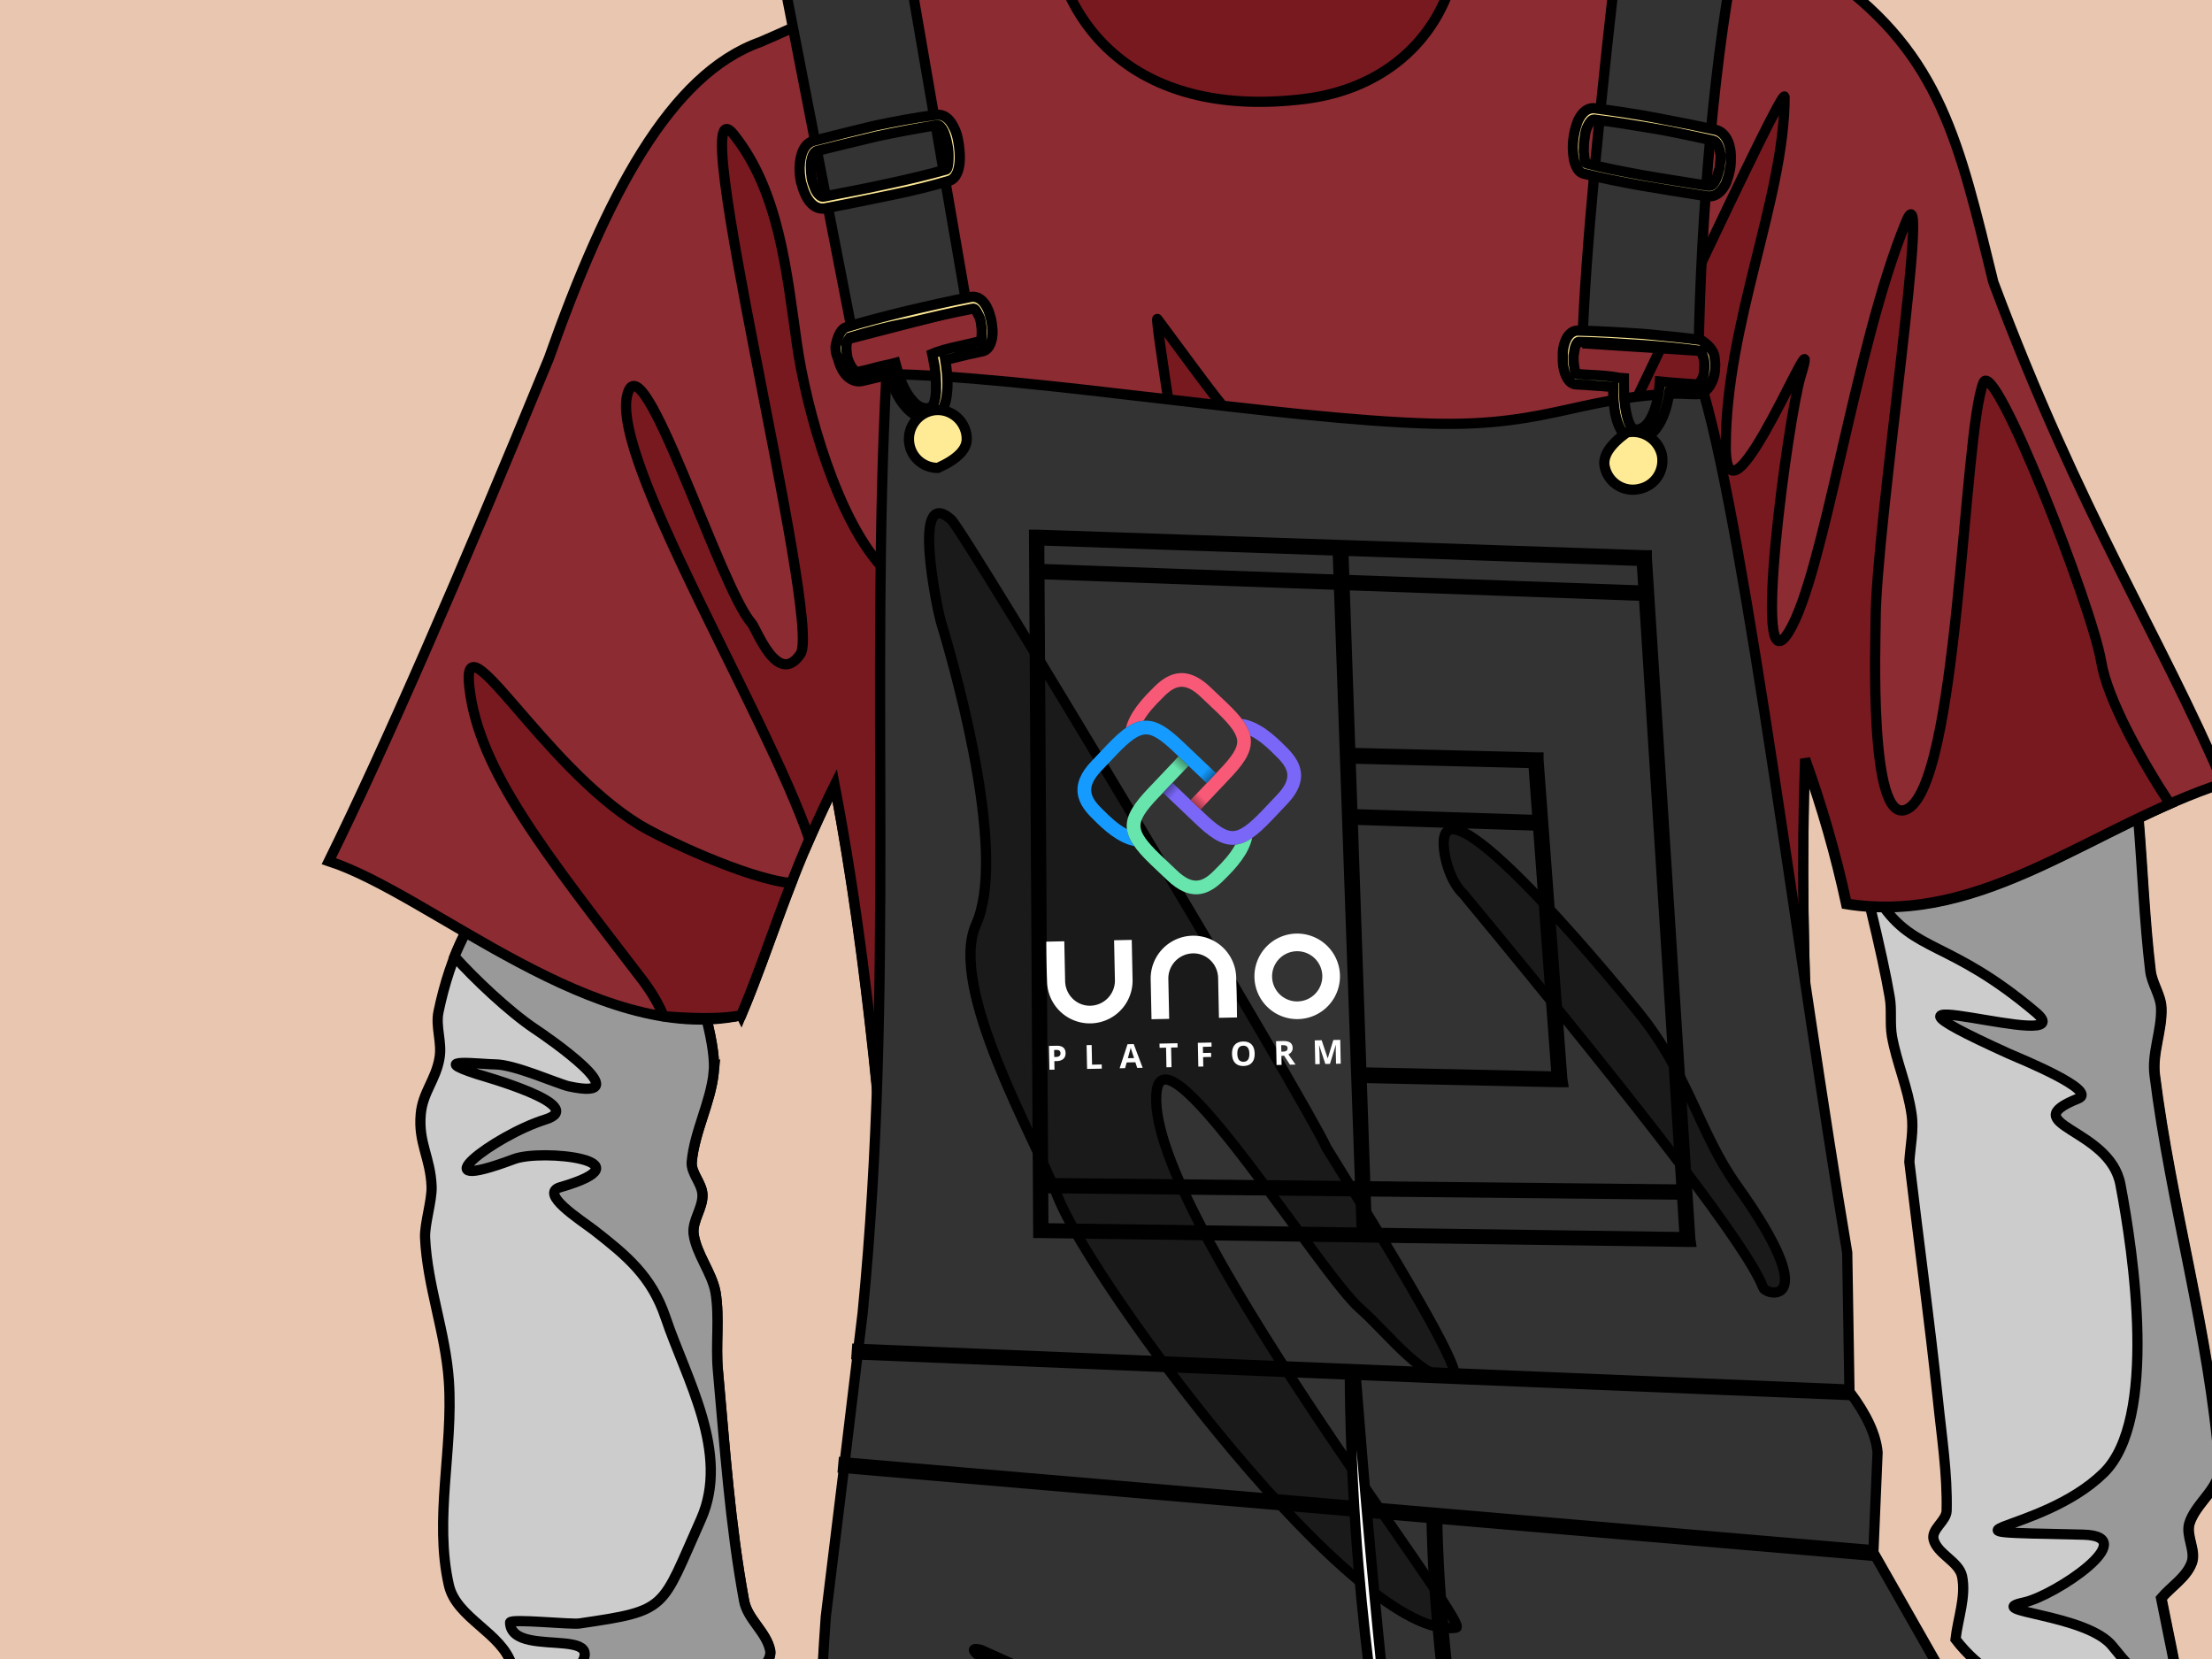 <svg xmlns="http://www.w3.org/2000/svg" xmlns:svg="http://www.w3.org/2000/svg" xmlns:xlink="http://www.w3.org/1999/xlink" width="800" height="600" version="1.1"><defs id="defs153"><linearGradient id="linear-gradient" x1="5057.76" x2="5074.96" y1="390" y2="371.87" gradientTransform="translate(5323.74 555.45) rotate(180)" gradientUnits="userSpaceOnUse"><stop id="stop277" offset="0" stop-opacity=".9"/><stop id="stop279" offset=".79" stop-opacity="0"/></linearGradient><linearGradient id="linear-gradient-2" x1="4253.57" x2="4270.77" y1="-7000.44" y2="-7018.57" gradientTransform="rotate(-90,5885.665,-1432.875)" xlink:href="#linear-gradient"/><linearGradient id="linear-gradient-3" x1="-2321.96" x2="-2304.76" y1="1146.76" y2="1128.63" gradientTransform="rotate(90,-577.92,1959.25)" xlink:href="#linear-gradient"/><linearGradient id="linear-gradient-4" x1="-3095.19" x2="-3077.99" y1="-6256.18" y2="-6274.31" gradientTransform="translate(3381.84,6505.21)" xlink:href="#linear-gradient"/><linearGradient id="linearGradient333" x1="5057.76" x2="5074.96" y1="390" y2="371.87" gradientTransform="rotate(180,2661.87,277.725)" gradientUnits="userSpaceOnUse" xlink:href="#linear-gradient"/></defs><g id="g8" style="fill:#e9c6af"><title id="title2">background</title><rect id="canvas_background" width="802" height="602" x="-1" y="-1" fill="#fff" style="fill:#e9c6af"/><g id="canvasGrid" width="100%" height="100%" x="0" y="0" display="none" style="fill:#e9c6af"><rect id="rect5" width="100%" height="100%" x="0" y="0" fill="url(#gridpattern)" stroke-width="0" style="fill:#e9c6af"/></g></g><g id="g147" transform="matrix(3.476,0,0,3.476,-100.453,-205.092)"><title id="title10">Layer 1</title><defs id="defs38"><path id="svg_54" d="m 317.9,236.25 c -0.32,2.97 -1.88,5.76 -2.15,8.73 -0.09,1.1 1,2.06 1.05,3.2 0.05,1.33 -1.01,2.52 -0.87,3.84 0.28,2.01 1.78,3.75 2.15,5.72 0.41,2.51 0,5.12 0.23,7.63 0.68,7.54 1.19,15.09 2.56,22.54 0.32,1.83 2.19,3.06 2.56,4.89 0.18,1.05 -1.19,1.92 -1.05,2.97 0.32,2.24 1.55,4.25 2.33,6.36 -5.85,0.68 -12.94,5.21 -21.03,12.93 -1.05,-2.88 -1.69,-5.99 -3.2,-8.68 -0.96,-1.74 -4.07,-3.39 -3.84,-4.67 0.46,-2.51 2.24,-5.02 1.51,-7.45 -0.96,-3.2 -5.44,-4.61 -6.17,-7.86 -1.47,-6.49 0.45,-13.35 0,-19.98 -0.32,-4.75 -2.11,-9.28 -2.33,-14.03 -0.05,-1.37 0.68,-3.61 0.64,-4.98 -0.1,-2.84 -1.33,-4.3 -1.06,-7.14 0.19,-2.1 1.47,-3.33 1.83,-5.44 0.28,-1.55 -0.41,-3.06 -0.09,-4.57 0.55,-2.65 1.42,-5.39 2.65,-7.81 7.45,2.69 16.05,5.94 23.59,8.59 0,0 0,0 0,0 0.58,2.32 0.81,4.05 0.69,5.21 z"/><path id="svg_53" d="m 317.9,236.25 c -0.32,2.97 -1.88,5.76 -2.15,8.73 -0.09,1.1 1,2.06 1.05,3.2 0.05,1.33 -1.01,2.52 -0.87,3.84 0.28,2.01 1.78,3.75 2.15,5.72 0.41,2.51 0,5.12 0.23,7.63 0.68,7.54 1.19,15.09 2.56,22.54 0.32,1.83 2.19,3.06 2.56,4.89 0.18,1.05 -1.19,1.92 -1.05,2.97 0.32,2.24 1.55,4.25 2.33,6.36 -0.55,0.04 -1.05,0.13 -1.6,0.27 -1.56,-2.24 -3.61,-5.44 -4.12,-5.58 -1.41,-0.36 -2.88,-0.36 -4.34,-0.41 -4.16,-0.09 -5.07,0.09 -8.68,2.2 -6.45,3.74 -6.08,0.54 -3.52,-1.79 8.32,-7.59 -4.35,-2.69 -4.48,-6.76 0,-0.41 6.08,0.23 6.81,0.09 8.77,-1.28 7.91,-1.33 11.88,-10.2 2.88,-6.49 -1.46,-13.76 -3.47,-19.74 -1.37,-4.07 -3.84,-6.08 -7,-8.55 -1.32,-1.01 -5.44,-3.61 -3.29,-4.21 8.96,-2.6 -1.83,-3.79 -4.57,-2.74 -9.6,3.61 -2.01,-2.29 3.11,-3.89 4.34,-1.37 -6.26,-4.29 -6.67,-4.43 -5.08,-1.65 0.45,-0.96 1.73,-0.96 1.92,0 6.17,1.92 7.23,2.15 7.17,1.55 -2.29,-4.94 -3.34,-5.63 -2.52,-1.69 -5.94,-4.93 -7.86,-7.08 0.32,-0.78 0.68,-1.56 1.05,-2.29 7.49,2.56 16.09,5.81 23.63,8.46 0,0 0,0 0,0 0.58,2.32 0.81,4.05 0.69,5.21 z"/><path id="svg_52" d="m 433.01,228.85 c 0.22,1.23 0,2.56 0.22,3.84 0.46,2.56 1.56,5.02 1.92,7.63 0.23,1.55 -0.13,3.11 -0.22,4.66 0.91,7.73 1.96,15.41 2.78,23.13 0.37,3.66 0.96,7.36 0.87,11.02 -0.04,1.01 -1.51,1.78 -1.28,2.79 0.37,1.46 2.47,2.15 2.79,3.61 0.41,2.01 -0.41,4.12 -0.64,6.17 4.39,5.76 14.08,9.1 21.44,2.33 -0.41,-2.14 -0.87,-4.25 -1.28,-6.35 0.96,-1.14 2.42,-2.01 2.97,-3.43 0.46,-1.19 -0.55,-2.6 -0.23,-3.84 0.6,-2.06 3.16,-3.56 2.98,-5.71 -1.01,-12.89 -4.76,-25.42 -6.36,-38.22 -0.27,-2.19 0.73,-4.39 0.64,-6.58 -0.04,-1.24 -0.91,-2.38 -1.05,-3.61 -0.59,-4.94 -0.78,-9.97 -1.19,-14.95 -8.82,2.88 -17.55,5.76 -26.28,8.64 0,0 0,0 0,0 0.94,3.9 1.58,6.85 1.92,8.87 z"/><path id="svg_51" d="m 460.85,294.03 c -0.42,-2.14 -0.87,-4.25 -1.28,-6.35 0.96,-1.14 2.42,-2.01 2.97,-3.43 0.45,-1.19 -0.55,-2.6 -0.23,-3.84 0.59,-2.06 3.15,-3.56 2.97,-5.71 -1.01,-12.89 -4.75,-25.42 -6.35,-38.22 -0.28,-2.19 0.73,-4.39 0.64,-6.58 -0.05,-1.24 -0.92,-2.38 -1.06,-3.61 -0.59,-4.94 -0.77,-9.97 -1.18,-14.95 -2.52,0.82 -22.67,7.44 -25.19,8.27 3.29,4.94 6.72,3.61 15.13,10.7 5.26,4.43 -21.17,-4.34 -2.61,4.07 1.15,0.5 8.78,3.61 6.81,4.39 -6.4,2.56 3.07,2.83 4.12,8.41 1.28,6.72 3.7,23.04 -1.65,28.25 -6.26,6.12 -18.69,5.67 -2.01,6.03 5.99,0.14 -2.79,5.99 -5.76,6.63 -4.34,0.92 6.22,1.1 8.69,4.34 1.14,1.42 2.19,2.61 3.29,3.57 0,0 0,0 0,0 1.22,-0.79 2.12,-1.45 2.7,-1.97 z"/><path id="svg_50" d="m 280.23,215.54 c 10.01,3.25 26.19,18.15 40.36,15.09 2.88,-6.81 4.71,-13.72 9.15,-22.54 3.33,17.69 4.8,35.61 6.17,53.35 -0.14,11.84 -0.28,23.63 -0.41,35.47 31.36,-2.14 62.72,-4.25 94.08,-6.35 -0.87,-9.28 -1.74,-18.51 -2.65,-27.79 -1.56,-19.02 -2.88,-38.04 -2.24,-57.19 1.69,4.71 3.01,9.32 4.06,14.17 13.44,2.15 24.32,-7.77 36.9,-11.84 -6.22,-14.58 -13.99,-26.29 -22.5,-49.05 -3.33,-13.63 -5.16,-22.17 -15.72,-29.76 -11.11,-5.49 -26.1,-7.13 -37.81,-13.17 -9.05,-0.59 -33,1.88 -39.63,4.25 -9.51,6.68 -18.61,11.34 -27.52,15.18 -8.87,3.15 -15.09,15.09 -20.71,30.99 0,0 0,0 0,0 -8.93,21.76 -16.11,38.16 -21.53,49.19 z"/><path id="svg_49" d="m 320.59,230.63 c 1.74,-4.12 3.11,-8.32 4.9,-12.94 -4.3,-0.41 -12.71,-4.39 -14.86,-5.71 -9.56,-5.85 -17.51,-20.8 -16.64,-13.44 0.91,8.09 7.36,16.13 17,28.71 0.92,1.23 1.56,2.37 2.02,3.47 0,0 0,0 0,0 3.41,0.27 5.94,0.24 7.58,-0.09 z m 68.8,-113.05 c 4.26,10.6 -1.32,21.85 -13.71,23.36 -15.68,1.92 -24.55,-6.4 -25.05,-19.2 0,0 0,0 0,0 17.13,-2.5 30.05,-3.89 38.76,-4.16 z m -59.65,90.51 c 2.24,11.7 3.61,23.5 4.71,35.29 26.65,1.6 53.76,-5.25 80.59,-6.26 3.52,-0.14 6.81,-0.78 10.01,-1.78 -0.5,-9.92 -0.68,-19.84 -0.32,-29.81 1.69,4.71 3.02,9.33 4.07,14.17 11.52,1.83 21.17,-5.21 31.63,-9.78 -2.78,-4.25 -6.12,-10.24 -6.72,-13.9 -0.91,-5.48 -10.46,-29.85 -11.52,-27.33 -2.01,4.84 -2.42,39.95 -7.63,41.82 -3.61,1.33 -2.93,-16.64 -2.93,-18.56 0,-9.14 5.58,-45.3 2.98,-38.99 -5.03,12.21 -8,34.51 -11.48,40.14 -3.79,6.17 0,-21.17 1.14,-24.96 2.56,-8.37 -7.31,16.68 -7.31,6.85 0,-12.06 5.76,-24.41 5.76,-34.24 0,-1.73 -16.96,35.43 -17.6,35.57 -8.09,1.97 -16.32,3.2 -24.46,4.66 -0.59,0.09 -0.27,-0.09 -0.64,-0.36 -13.67,-10.93 -7.68,-3.29 -18.69,-18.15 -0.32,-0.41 2.74,18.1 2.74,20.07 0.09,6.58 4.71,25.55 -1.28,24.77 -11.43,-1.46 -19.89,-12.06 -28.07,-20.2 -4.66,-4.66 -7.77,-15.77 -8.69,-22.31 -1,-7.04 -1.73,-14.81 -6.17,-20.39 -5.12,-6.44 8.69,47.64 6.54,50.84 -2.24,3.33 -4.34,-2.52 -4.8,-3.02 -3.11,-3.48 -10.74,-28.16 -12.16,-22.31 -1.6,6.31 13.58,31.13 17.83,43.47 0,0 0,0 0,0 1.03,-2.31 1.86,-4.08 2.47,-5.3 z"/><path id="svg_48" d="m 336.78,126.99 5.94,34.43 -11.15,2.88 -6.5,-33.37 z"/><path id="svg_47" d="m 402.93,164.85 c 1.13,0.07 10.24,0.65 11.38,0.73 0.18,-12.62 1.6,-30.17 3.93,-40.37 -0.75,-0.26 -4.5,-1.57 -11.25,-3.93 -2.43,20.6 -3.79,35.12 -4.06,43.57 z"/><path id="svg_46" d="m 455.41,458.38 c 1.32,10.19 2.69,20.39 4.02,30.58 1.23,14.9 -1.01,23.73 -2.33,34.19 0.41,2.2 0.87,4.39 1.28,6.59 -14.17,-1.6 -29.26,8.59 -41.19,6.99 -0.32,-2.6 -0.46,-5.21 1.05,-7.86 -0.69,-2.47 -1.42,-4.94 -2.15,-7.45 1.24,-3.11 2.33,-6.22 2.56,-9.33 -2.47,-4.39 -4.34,-9.14 -4.25,-15.5 2.06,-8.73 4.07,-17.46 3.84,-27.61 -1.14,-2.97 -2.29,-5.94 -3.38,-8.91 0.55,-7.73 1.14,-15.45 1.69,-23.13 -4.53,-33.65 -8.28,-68.12 -23.77,-91.34 -0.87,-0.23 -1.69,-0.41 -2.56,-0.64 -2.65,5.49 -3.57,10.1 -3.8,14.45 0.41,7.54 -3.79,8.32 -1.05,22.08 1.97,10.88 -2.24,24.77 -3.38,37.16 1.32,23.09 3.24,45.76 10.83,63.73 5.49,10.51 6.68,19.52 4.25,27.2 0.42,3.84 -0.64,7.86 -3.2,12.11 0.6,1.14 1.15,2.24 1.7,3.38 -1.06,2.06 -2.11,4.12 -3.2,6.18 -10.56,-4.12 -14.72,-14.36 -31.64,-12.35 -0.23,-2.19 -0.41,-4.39 -0.64,-6.58 -5.16,-3.34 -8.09,-10.19 -9.55,-19.34 0.27,-10.33 0.55,-20.66 0.87,-30.99 -7.41,-17.14 -13.08,-37.03 -14.22,-64.37 -4.25,-8.87 -5.72,-22.95 -4.89,-41.41 -2.56,-19.25 -5.49,-37.58 -3.43,-66.7 1.23,-9.92 2.42,-19.84 3.61,-29.76 3.11,-31.64 0.73,-61.53 2.33,-91.89 13.99,0.19 38.58,4.44 53.21,4.85 12.44,0.36 14.91,-3.11 26.79,-2.97 4.25,14.85 9.33,56.09 14.04,84.11 0.09,4.53 0.13,9.05 0.22,13.62 1.7,2.24 2.61,4.26 2.75,5.95 -0.14,3.24 -0.28,6.49 -0.41,9.78 3.74,6.58 7.49,13.17 11.24,19.75 -0.04,3.61 -0.14,7.22 -0.23,10.83 0.55,1.28 1.15,2.56 1.69,3.84 0,1.92 0,3.84 0,5.72 1.15,3.7 2.29,7.36 3.43,11.06 6.72,26.06 9.56,50.51 9.65,73.97 0,0 0,0 0,0 -0.79,22.24 -1.39,38.91 -1.78,50.01 z"/><path id="svg_45" d="m 420.62,257.28 c 0.32,0.82 5.99,2.01 -2.56,-9.97 -3.75,-5.25 -4.67,-10.88 -9.74,-17.09 -0.18,-0.23 -18.97,-23.55 -18.97,-16.46 0,1.51 0.73,3.89 1.92,4.98 0,0 0,0 0,0 18.19,21.98 27.98,34.82 29.35,38.54 z m 34.79,200.64 c -1.65,-3.47 -3.94,-8.32 -5.58,-9.65 -2.52,-1.96 3.75,28.07 4.52,31.73 5.22,23.45 -0.86,17.87 0.42,27.2 0.54,3.89 1.73,6.95 3.2,9.46 -0.32,2.15 -0.64,4.3 -0.92,6.49 0.41,2.2 0.87,4.39 1.28,6.59 -12.52,-1.42 -25.87,6.44 -37.03,7.13 3.75,-6.9 22.86,-19.75 22.22,-27.25 -0.27,-3.24 -6.26,1.97 -6.58,2.2 -7.77,4.75 -14.86,16.41 -14.86,10.51 0,-2.1 16.23,-22.17 18.51,-25.6 3.34,-4.89 5.35,-6.72 4.8,-12.07 -0.5,-5.07 -21.8,23.82 -24.04,21.95 -5.81,-4.9 0.09,-11.48 2.97,-16.14 6.86,-10.97 17.46,-22.49 17.46,-35.98 0,-3.56 -3.93,-12.71 -0.13,-8.91 13.25,13.25 -9.01,-38.68 -9.06,-38.81 -0.77,-1.7 -7.04,-15.59 -4.25,-15.46 4.44,0.14 16.23,30.68 18.65,35.3 4.9,9.18 7.04,8.82 8.96,16.04 0,0 0,0 0,0 -0.32,9.16 -0.51,14.25 -0.54,15.27 z m -94.82,61.03 c -0.22,-2.2 -0.41,-4.39 -0.64,-6.58 -5.16,-3.34 -8.09,-10.2 -9.55,-19.34 0.27,-10.33 0.55,-20.66 0.87,-31 -7.41,-17.14 -13.08,-37.02 -14.22,-64.36 -4.25,-8.87 -5.71,-22.95 -4.89,-41.42 -2.01,-15.22 -4.25,-29.85 -4.11,-49.64 2.6,3.84 2.69,5.89 8.5,11.47 8,7.73 -4.71,4.25 -0.73,6.9 10.79,7.09 20.57,11.07 31.36,18.15 10.92,7.18 -6.59,0.55 -6.86,3.16 -0.41,3.97 12.43,6.72 5.53,6.17 -12.25,-0.96 -18.19,-7.59 -26.28,-6.59 -3.98,0.51 7.13,27.57 9.14,31.23 2.24,4.11 4.52,8.23 6.76,12.29 7,12.67 0.1,26.15 13.12,54.86 0.96,2.15 4.21,8 1.83,6.54 -5.67,-3.38 -13.53,-21.72 -19.65,-26.47 -9.83,-7.59 6.67,14.58 6.72,14.67 6.03,9.97 8.22,12.8 16,21.58 5.76,6.54 16.45,23.59 17.05,32.5 0.55,7.55 -0.28,3.52 -9.15,-2.97 -25.32,-18.6 8.51,14.27 10.02,19.98 1.96,7.63 -4.07,2.51 -5.31,1.87 -24.64,-12.38 -4.02,0.05 4.57,6.86 2.98,2.47 0.1,7.64 -2.88,10.2 0,0 0,0 0,0 -8.56,-7.87 -17.63,-11.22 -27.2,-10.06 z m 1.83,-219.06 c 14.54,4.11 25.97,7.77 40.96,10.33 0.87,0.13 29.4,7.04 29.85,8.32 0.92,2.69 -30.44,-3.98 -30.58,-0.69 -0.27,5.94 40.55,12.12 18.84,12.12 -6.95,0 -11.71,0 -17.33,-1.06 -9.65,-1.82 9.23,17.28 12.57,27.16 2.93,8.73 7,14.54 9.1,24.64 2.79,13.3 -12.66,-12.12 -14.77,-16.87 -3.15,-7.13 -14.58,-18.29 -21.71,-21.76 -7.73,-3.79 -12.25,-6.99 -20.98,-10.15 -10.56,-3.84 3.79,-2.33 7.63,-0.64 0.78,0.32 9.1,1.19 1.1,-4.98 -5.03,-3.89 -14.72,-12.16 -20.76,-14.63 -5.3,-2.19 11.66,-1.46 13.35,-0.78 1.97,0.78 15.27,1.88 1.92,-2.69 -7.82,-2.66 -32.78,-16.83 -27.52,-15.46 0,0 0,0 0,0 7.53,3.45 13.64,5.83 18.33,7.14 z m 27.89,-33.97 c -2.56,1.01 -6.45,-4.25 -9.19,-6.63 -3.84,-3.38 -18.83,-27.52 -19.84,-21.39 -1.78,11.11 30.9,52.39 29.3,52.66 -9.51,1.65 -35.61,-33.55 -38.99,-42.15 -2.33,-5.94 -10.79,-20.48 -8,-26.7 2.92,-6.53 -1.46,-23.04 -3.48,-29.71 -0.27,-0.91 -2.92,-13.35 1.01,-9.92 1.33,1.14 35.11,57.65 36.75,61.49 0,0 0,0 0,0 9.09,14.59 13.23,22.05 12.44,22.35 z"/><path id="svg_44" d="m 330.88,165.21 c 0,0.28 0.05,0.6 0.09,0.92 0.05,0.32 0.18,0.59 0.32,0.86 0.23,0.42 0.5,0.69 0.82,0.64 0.69,-0.13 1.33,-0.32 2.02,-0.5 0.36,-0.09 0.68,-0.14 1.05,-0.23 0.03,-0.01 0.2,-0.05 0.5,-0.13 0.08,0.3 0.13,0.47 0.14,0.5 0.27,1.05 0.77,2.33 1.51,3.15 0.45,0.55 1,0.87 1.6,0.78 0,0 0,0 0,0 h 0.04 c 0,0 0,0 0,0 0.46,-0.09 0.64,-0.78 0.69,-1.6 0.04,-1.01 -0.05,-2.19 -0.23,-2.97 0,-0.09 -0.05,-0.18 -0.05,-0.28 0,-0.03 -0.03,-0.18 -0.09,-0.45 0.28,-0.11 0.43,-0.17 0.46,-0.19 0.91,-0.32 1.83,-0.5 2.83,-0.73 0.46,-0.09 0.92,-0.23 1.42,-0.32 0.09,0 0.14,-0.45 0.14,-0.96 0,-0.27 -0.05,-0.59 -0.09,-0.91 -0.05,-0.28 -0.14,-0.55 -0.28,-0.78 -0.14,-0.32 -0.32,-0.59 -0.5,-0.55 -2.15,0.41 -4.3,0.92 -6.4,1.42 -2.06,0.37 -3.98,0.91 -5.67,1.42 0,0 0,0 0,0 -0.21,0.27 -0.32,0.58 -0.32,0.91 z m 0.05,-1.96 c 1.69,-0.51 3.61,-1.01 5.66,-1.51 2.15,-0.51 4.35,-1.01 6.45,-1.42 0.73,-0.14 1.33,0.37 1.69,1.19 0.14,0.32 0.23,0.64 0.32,1 0.09,0.37 0.09,0.74 0.14,1.06 0.04,1 -0.28,1.87 -0.92,2.05 -0.45,0.09 -0.96,0.23 -1.46,0.32 -0.78,0.19 -1.55,0.37 -2.24,0.55 0.14,0.87 0.28,2.01 0.18,3.06 -0.09,1.28 -0.5,2.38 -1.55,2.61 0,0 0,0 0,0 v 0 c 0,0 0,0 0,0 -1.01,0.18 -1.87,-0.32 -2.56,-1.14 -0.73,-0.83 -1.23,-2.01 -1.6,-3.11 -0.05,0.01 -0.49,0.12 -0.55,0.14 -0.68,0.18 -1.37,0.32 -2.1,0.5 -0.82,0.14 -1.51,-0.37 -1.92,-1.14 -0.18,-0.32 -0.32,-0.74 -0.41,-1.1 -0.19,-0.37 -0.23,-0.78 -0.23,-1.14 0,0 0,0 0,0 0.21,-1.13 0.58,-1.77 1.1,-1.92 z"/><path id="svg_43" d="m 342.67,174.22 c 0,-1.56 -1.28,-2.84 -2.83,-2.84 -1.55,0 -2.83,1.28 -2.83,2.84 0,1.6 1.28,2.83 2.83,2.83 0,0 0,0 0,0 1.89,-0.85 2.83,-1.8 2.83,-2.83 z"/><path id="svg_42" d="m 415.86,166.17 c 0.05,0.37 0.09,0.73 0.05,1.14 0,0.37 -0.09,0.78 -0.23,1.15 -0.32,0.82 -0.87,1.41 -1.69,1.37 -0.73,0 -1.37,-0.05 -2.06,-0.14 -0.05,0 -0.45,-0.04 -0.5,-0.04 -0.14,1.05 -0.46,2.28 -1.01,3.15 -0.55,0.91 -1.28,1.51 -2.28,1.51 0,0 0,0 0,0 v 0 c 0,0 0,0 0,0 -1.05,-0.05 -1.6,-1.01 -1.92,-2.24 -0.23,-0.96 -0.28,-2.1 -0.28,-2.93 -0.73,-0.09 -1.46,-0.13 -2.24,-0.18 -0.45,-0.05 -0.96,-0.05 -1.41,-0.09 -0.69,-0.05 -1.1,-0.87 -1.24,-1.83 -0.04,-0.32 -0.04,-0.69 -0.04,-1.05 0,-0.37 0.04,-0.69 0.13,-1.01 0.23,-0.82 0.69,-1.41 1.42,-1.37 2.1,0.05 4.25,0.18 6.35,0.32 1.97,0.18 3.89,0.37 5.63,0.6 0,0 0,0 0,0 0.79,0.51 1.23,1.06 1.32,1.64 z m -1.46,-0.59 c -1.69,-0.23 -3.57,-0.41 -5.53,-0.55 -2.1,-0.14 -4.25,-0.28 -6.31,-0.32 -0.14,0 -0.27,0.27 -0.37,0.59 -0.04,0.23 -0.09,0.55 -0.13,0.78 0,0.27 0,0.59 0.04,0.87 0.05,0.5 0.19,0.91 0.28,0.91 0.5,0.05 0.96,0.05 1.37,0.09 0.96,0.05 1.87,0.1 2.79,0.28 0.03,0 0.18,0.02 0.45,0.04 0,0.31 0,0.47 0,0.51 0,0.09 0,0.18 0,0.27 0,0 0,0 0,0 0,0.78 0.05,1.92 0.28,2.84 0.18,0.77 0.46,1.41 0.91,1.41 0,0 0,0 0,0 0,0 0,0 0,0 0.55,0 1.01,-0.36 1.37,-0.96 0.55,-0.91 0.83,-2.19 0.92,-3.24 0,-0.04 0.02,-0.2 0.04,-0.51 0.33,0.03 0.52,0.05 0.55,0.05 0.37,0.05 0.69,0.05 1.01,0.09 0.68,0.05 1.37,0.09 1.96,0.14 0.28,0 0.51,-0.28 0.69,-0.69 0.09,-0.27 0.14,-0.55 0.14,-0.87 0.04,-0.41 0,-0.68 -0.05,-0.96 0,0 0,0 0,0 -0.15,-0.51 -0.29,-0.77 -0.41,-0.77 z"/><path id="svg_41" d="m 405.12,176.96 c 0.32,1.51 1.83,2.51 3.38,2.15 1.56,-0.32 2.52,-1.83 2.2,-3.38 -0.37,-1.51 -1.88,-2.47 -3.43,-2.15 0,0 0,0 0,0 -1.68,1.22 -2.39,2.34 -2.15,3.38 z"/><path id="svg_40" d="m 333.71,143.54 c 1.97,-0.41 3.89,-0.77 5.95,-1.05 0.77,-0.09 1.32,0.37 1.73,1.19 0.23,0.41 0.37,0.91 0.46,1.46 0.09,0.51 0.14,1.05 0.14,1.56 0,1.09 -0.32,2.01 -1.01,2.24 -1.69,0.5 -3.52,0.96 -5.53,1.37 -2.01,0.41 -4.2,0.87 -6.58,1.32 -0.87,0.19 -1.56,-0.41 -1.97,-1.28 -0.18,-0.36 -0.32,-0.82 -0.45,-1.28 -0.1,-0.45 -0.14,-0.96 -0.14,-1.41 0.04,-1.33 0.46,-2.43 1.46,-2.65 0,0 0,0 0,0 2.65,-0.67 4.63,-1.16 5.94,-1.47 z m -5.66,2.47 c -0.42,0.09 -0.64,0.78 -0.64,1.56 0,0.36 0.04,0.77 0.09,1.18 0.09,0.37 0.23,0.74 0.36,1.06 0.23,0.45 0.55,0.77 0.83,0.68 2.37,-0.46 4.52,-0.87 6.53,-1.32 1.97,-0.42 3.8,-0.87 5.44,-1.33 0.14,-0.05 0.23,-0.59 0.23,-1.23 0,-0.42 -0.04,-0.87 -0.14,-1.33 -0.09,-0.46 -0.22,-0.87 -0.36,-1.19 -0.18,-0.36 -0.41,-0.64 -0.64,-0.59 -2.01,0.32 -3.93,0.68 -5.85,1.09 0,0 0,0 0,0 -2.56,0.61 -4.51,1.09 -5.85,1.42 z"/><path id="svg_39" d="m 409.87,143.82 c -1.92,-0.32 -3.84,-0.64 -5.8,-0.87 -0.23,0 -0.41,0.23 -0.6,0.59 -0.18,0.32 -0.27,0.73 -0.32,1.19 -0.09,0.41 -0.09,0.92 -0.09,1.33 0.05,0.64 0.09,1.14 0.28,1.19 1.6,0.41 3.43,0.77 5.44,1.14 0,0 0,0 0,0 2.05,0.36 4.16,0.68 6.49,1.05 0.32,0.05 0.59,-0.27 0.78,-0.73 0.13,-0.32 0.22,-0.69 0.32,-1.05 0.04,-0.37 0.09,-0.78 0.09,-1.19 -0.09,-0.73 -0.32,-1.37 -0.73,-1.46 0,0 0,0 0,0 -2.63,-0.58 -4.58,-0.98 -5.86,-1.19 z m 6.08,0.13 c 0.96,0.23 1.47,1.28 1.51,2.52 0,0.46 0,0.91 -0.09,1.37 -0.09,0.46 -0.23,0.91 -0.36,1.28 -0.42,0.91 -1.06,1.46 -1.92,1.33 -2.43,-0.37 -4.62,-0.74 -6.54,-1.06 0,0 0,0 0,0 -1.97,-0.36 -3.8,-0.73 -5.49,-1.14 -0.68,-0.18 -1,-1.1 -1.05,-2.19 -0.04,-0.51 0,-1.01 0.09,-1.56 0.09,-0.55 0.23,-1 0.41,-1.46 0.37,-0.78 0.92,-1.28 1.65,-1.19 2.06,0.28 3.98,0.55 5.9,0.92 0,0 0,0 0,0 2.56,0.48 4.52,0.88 5.89,1.18 z"/><path id="svg_38" d="m 409.01,185.6 h 0.22 v 0.23 l 4.26,66.7 0.04,0.27 h -0.27 l -63.32,-0.87 h -0.27 v -0.27 l -0.41,-67.8 v -0.27 h 0.27 z m -59.25,-1.46 0.41,67.33 62.77,0.87 -4.21,-66.19 z"/><path id="svg_37" d="m 409.23,189.07 -0.04,0.51 -59.66,-2.15 v -0.5 z"/><path id="svg_36" d="m 381.85,252.16 -0.5,0.05 -2.38,-67.3 0.55,-0.04 z"/><path id="svg_35" d="m 398.4,205.39 h 0.23 v 0.23 l 2.33,31.23 0.05,0.32 h -0.32 l -19.66,-0.42 0.04,-0.54 19.34,0.41 -2.28,-30.68 -18.2,-0.45 0.05,-0.55 z"/><path id="svg_34" d="m 398.86,211.52 -0.05,0.55 -18.65,-0.6 v -0.54 z"/><path id="svg_33" d="m 412.94,247.68 v 0.5 l -63,-0.64 v -0.5 z"/><path id="svg_32" d="m 428.94,267.25 -0.05,0.54 -97,-3.97 0.04,-0.55 z"/><path id="svg_31" d="m 431.27,282.97 -0.05,0.55 -100.66,-8.59 0.05,-0.55 z"/><path id="svg_30" d="m 386.51,319.73 c 1.42,8.18 2.84,16.36 3.89,25.23 -0.05,0 -0.49,0.04 -0.55,0.05 -1.1,-8.83 -2.51,-17.01 -3.88,-25.19 -2.84,-16.37 -5.67,-32.78 -5.81,-54.27 0.04,0 0.22,0 0.55,0 1.98,25.21 3.91,43.27 5.8,54.18 z"/><path id="svg_29" d="m 390.26,303.86 c -0.91,-7.27 -1.96,-15.45 -2.1,-24.27 0.05,0 0.49,0 0.55,0 0.14,8.78 1.19,16.96 2.1,24.23 1.69,13.25 2.97,23.45 -2.24,28.75 -0.03,-0.03 -0.16,-0.16 -0.41,-0.41 2.5,-10.12 3.2,-19.55 2.1,-28.3 z"/></defs><g id="svg_161" stroke="null"><g id="svg_56" stroke="null" transform="matrix(1.063,0,0,1.063,-2387.352,-1821.329)"><g id="svg_57" stroke="null"><use id="svg_58" width="100%" height="100%" x="2025.004" y="1637.642" fill="#ccc" stroke="null" xlink:href="#svg_54"/><g id="svg_59" stroke="null"><use id="svg_60" width="100%" height="100%" x="2025.004" y="1637.642" fill-opacity="0" stroke="#000" stroke-opacity="0" xlink:href="#svg_54"/></g></g><g id="svg_61" stroke="null"><use id="svg_62" width="100%" height="100%" x="2025.004" y="1637.642" fill="#999" stroke="null" xlink:href="#svg_53"/><g id="svg_63" stroke="null"><use id="svg_64" width="100%" height="100%" x="2025.004" y="1637.642" fill-opacity="0" stroke="#000" stroke-opacity="0" xlink:href="#svg_53"/></g></g><g id="svg_65" stroke="null"><use id="svg_66" width="100%" height="100%" x="2025.004" y="1637.642" fill="#ccc" stroke="null" xlink:href="#svg_52"/><g id="svg_67" stroke="null"><use id="svg_68" width="100%" height="100%" x="2025.004" y="1637.642" fill-opacity="0" stroke="#000" stroke-opacity="0" xlink:href="#svg_52"/></g></g><g id="svg_69" stroke="null"><use id="svg_70" width="100%" height="100%" x="2025.004" y="1637.642" fill="#999" stroke="null" xlink:href="#svg_51"/><g id="svg_71" stroke="null"><use id="svg_72" width="100%" height="100%" x="2025.004" y="1637.642" fill-opacity="0" stroke="#000" stroke-opacity="0" xlink:href="#svg_51"/></g></g><g id="svg_73" stroke="null"><use id="svg_74" width="100%" height="100%" x="2025.004" y="1637.642" fill="#8c2b32" stroke="null" xlink:href="#svg_50"/><g id="svg_75" stroke="null"><use id="svg_76" width="100%" height="100%" x="2025.004" y="1637.642" fill-opacity="0" stroke="#000" stroke-opacity="0" xlink:href="#svg_50"/></g></g><g id="svg_77" stroke="null"><use id="svg_78" width="100%" height="100%" x="2025.004" y="1637.642" fill="#781920" stroke="null" xlink:href="#svg_49"/><g id="svg_79" stroke="null"><use id="svg_80" width="100%" height="100%" x="2025.004" y="1637.642" fill-opacity="0" stroke="#000" stroke-opacity="0" xlink:href="#svg_49"/></g></g><g id="svg_81" stroke="null"><use id="svg_82" width="100%" height="100%" x="2025.004" y="1637.642" fill="#333" stroke="null" xlink:href="#svg_48"/><g id="svg_83" stroke="null"><use id="svg_84" width="100%" height="100%" x="2025.004" y="1637.642" fill-opacity="0" stroke="#000" stroke-opacity="0" xlink:href="#svg_48"/></g></g><g id="svg_85" stroke="null"><use id="svg_86" width="100%" height="100%" x="2025.004" y="1637.642" fill="#333" stroke="null" xlink:href="#svg_47"/><g id="svg_87" stroke="null"><use id="svg_88" width="100%" height="100%" x="2025.004" y="1637.642" fill-opacity="0" stroke="#000" stroke-opacity="0" xlink:href="#svg_47"/></g></g><g id="svg_89" stroke="null"><use id="svg_90" width="100%" height="100%" x="2025.004" y="1637.642" fill="#333" stroke="null" xlink:href="#svg_46"/><g id="svg_91" stroke="null"><use id="svg_92" width="100%" height="100%" x="2025.004" y="1637.642" fill-opacity="0" stroke="#000" stroke-opacity="0" xlink:href="#svg_46"/></g></g><g id="svg_93" stroke="null"><use id="svg_94" width="100%" height="100%" x="2025.004" y="1637.642" fill="#1a1a1a" stroke="null" xlink:href="#svg_45"/><g id="svg_95" stroke="null"><use id="svg_96" width="100%" height="100%" x="2025.004" y="1637.642" fill-opacity="0" stroke="#000" stroke-opacity="0" xlink:href="#svg_45"/></g></g><g id="svg_97" stroke="null"><use id="svg_98" width="100%" height="100%" x="2025.004" y="1637.642" fill="#ffea96" stroke="null" xlink:href="#svg_44"/><g id="svg_99" stroke="null"><use id="svg_100" width="100%" height="100%" x="2025.004" y="1637.642" fill-opacity="0" stroke="#000" stroke-opacity="0" xlink:href="#svg_44"/></g></g><g id="svg_101" stroke="null"><use id="svg_102" width="100%" height="100%" x="2025.004" y="1637.642" fill="#ffea96" stroke="null" xlink:href="#svg_43"/><g id="svg_103" stroke="null"><use id="svg_104" width="100%" height="100%" x="2025.004" y="1637.642" fill-opacity="0" stroke="#000" stroke-opacity="0" xlink:href="#svg_43"/></g></g><g id="svg_105" stroke="null"><use id="svg_106" width="100%" height="100%" x="2025.004" y="1637.642" fill="#ffea96" stroke="null" xlink:href="#svg_42"/><g id="svg_107" stroke="null"><use id="svg_108" width="100%" height="100%" x="2025.004" y="1637.642" fill-opacity="0" stroke="#000" stroke-opacity="0" xlink:href="#svg_42"/></g></g><g id="svg_109" stroke="null"><use id="svg_110" width="100%" height="100%" x="2025.004" y="1637.642" fill="#ffea96" stroke="null" xlink:href="#svg_41"/><g id="svg_111" stroke="null"><use id="svg_112" width="100%" height="100%" x="2025.004" y="1637.642" fill-opacity="0" stroke="#000" stroke-opacity="0" xlink:href="#svg_41"/></g></g><g id="svg_113" stroke="null"><use id="svg_114" width="100%" height="100%" x="2025.004" y="1637.642" fill="#ffea96" stroke="null" xlink:href="#svg_40"/><g id="svg_115" stroke="null"><use id="svg_116" width="100%" height="100%" x="2025.004" y="1637.642" fill-opacity="0" stroke="#000" stroke-opacity="0" xlink:href="#svg_40"/></g></g><g id="svg_117" stroke="null"><use id="svg_118" width="100%" height="100%" x="2025.004" y="1637.642" fill="#ffea96" stroke="null" xlink:href="#svg_39"/><g id="svg_119" stroke="null"><use id="svg_120" width="100%" height="100%" x="2025.004" y="1637.642" fill-opacity="0" stroke="#000" stroke-opacity="0" xlink:href="#svg_39"/></g></g><g id="svg_121" stroke="null"><use id="svg_122" width="100%" height="100%" x="2025.004" y="1637.642" fill="#fff" stroke="null" xlink:href="#svg_38"/><g id="svg_123" stroke="null"><use id="svg_124" width="100%" height="100%" x="2025.004" y="1637.642" fill-opacity="0" stroke="#000" stroke-opacity="0" xlink:href="#svg_38"/></g></g><g id="svg_125" stroke="null"><use id="svg_126" width="100%" height="100%" x="2025.004" y="1637.642" fill="#fff" stroke="null" xlink:href="#svg_37"/><g id="svg_127" stroke="null"><use id="svg_128" width="100%" height="100%" x="2025.004" y="1637.642" fill-opacity="0" stroke="#000" stroke-opacity="0" xlink:href="#svg_37"/></g></g><g id="svg_129" stroke="null"><use id="svg_130" width="100%" height="100%" x="2025.004" y="1637.642" fill="#fff" stroke="null" xlink:href="#svg_36"/><g id="svg_131" stroke="null"><use id="svg_132" width="100%" height="100%" x="2025.004" y="1637.642" fill-opacity="0" stroke="#000" stroke-opacity="0" xlink:href="#svg_36"/></g></g><g id="svg_133" stroke="null"><use id="svg_134" width="100%" height="100%" x="2025.004" y="1637.642" fill="#fff" stroke="null" xlink:href="#svg_35"/><g id="svg_135" stroke="null"><use id="svg_136" width="100%" height="100%" x="2025.004" y="1637.642" fill-opacity="0" stroke="#000" stroke-opacity="0" xlink:href="#svg_35"/></g></g><g id="svg_137" stroke="null"><use id="svg_138" width="100%" height="100%" x="2025.004" y="1637.642" fill="#fff" stroke="null" xlink:href="#svg_34"/><g id="svg_139" stroke="null"><use id="svg_140" width="100%" height="100%" x="2025.004" y="1637.642" fill-opacity="0" stroke="#000" stroke-opacity="0" xlink:href="#svg_34"/></g></g><g id="svg_141" stroke="null"><use id="svg_142" width="100%" height="100%" x="2025.004" y="1637.642" fill="#fff" stroke="null" xlink:href="#svg_33"/><g id="svg_143" stroke="null"><use id="svg_144" width="100%" height="100%" x="2025.004" y="1637.642" fill-opacity="0" stroke="#000" stroke-opacity="0" xlink:href="#svg_33"/></g></g><g id="svg_145" stroke="null"><use id="svg_146" width="100%" height="100%" x="2025.004" y="1637.642" fill="#fff" stroke="null" xlink:href="#svg_32"/><g id="svg_147" stroke="null"><use id="svg_148" width="100%" height="100%" x="2025.004" y="1637.642" fill-opacity="0" stroke="#000" stroke-opacity="0" xlink:href="#svg_32"/></g></g><g id="svg_149" stroke="null"><use id="svg_150" width="100%" height="100%" x="2025.004" y="1637.642" fill="#fff" stroke="null" xlink:href="#svg_31"/><g id="svg_151" stroke="null"><use id="svg_152" width="100%" height="100%" x="2025.004" y="1637.642" fill-opacity="0" stroke="#000" stroke-opacity="0" xlink:href="#svg_31"/></g></g><g id="svg_153" stroke="null"><use id="svg_154" width="100%" height="100%" x="2025.004" y="1637.642" fill="#fff" stroke="null" xlink:href="#svg_30"/><g id="svg_155" stroke="null"><use id="svg_156" width="100%" height="100%" x="2025.004" y="1637.642" fill-opacity="0" stroke="#000" stroke-opacity="0" xlink:href="#svg_30"/></g></g><g id="svg_157" stroke="null"><use id="svg_158" width="100%" height="100%" x="2025.004" y="1637.642" fill="#fff" stroke="null" xlink:href="#svg_29"/><g id="svg_159" stroke="null"><use id="svg_160" width="100%" height="100%" x="2025.004" y="1637.642" fill-opacity="0" stroke="#000" stroke-opacity="0" xlink:href="#svg_29"/></g></g></g></g></g><g id="Uno-Platform-Logo-Reverse" style="isolation:isolate" transform="matrix(0.192,-0.004,0.004,0.192,376.329,244.488)"><path d="m 356,325.37 h -0.1 c -23.89,-0.05 -45.24,-16.61 -71.94,-43.31 l -58,-57.54 18.13,-18.32 58.08,57.59 c 25.74,25.75 40.81,35.77 53.8,35.8 v 0 c 13.12,0 29,-10.56 54.9,-36.44 l 29.65,-30 c 14.93,-14.94 21.51,-28 20.16,-39.87 -1.1,-9.68 -7.48,-20.06 -20.11,-32.68 l -0.27,-0.29 C 426.67,145.82 410,129.65 392.59,120.7 c -3.23,-16.55 -13.83,-29.58 -15.33,-32 31.84,4.68 60.25,31 81.69,53.78 23.34,23.39 48.58,60.08 -0.15,108.81 l -29.64,30 C 402,308.53 380.27,325.37 356,325.37 Z" style="fill:#7a67f8" id="path289"/><path d="M 277.66,239.5 332,184.56 c 25.75,-25.75 35.77,-40.83 35.8,-53.81 0.03,-12.98 -10.53,-29 -36.44,-54.94 l -30,-29.65 C 270.83,15.63 252.36,22.6 228.81,46.1 l -0.29,0.28 c -12.9,12.12 -27.11,26.62 -36.4,41.94 -8.63,0.61 -19.76,3.55 -33.45,12.71 7.58,-28.43 31.28,-53.77 52,-73.3 23.39,-23.34 60.08,-48.58 108.81,0.14 l 30,29.65 c 27.25,27.25 44.09,49 44,73.28 0,23.89 -16.6,45.24 -43.31,71.94 L 296,257.65 Z" style="fill:#f85977" id="path291"/><path d="m 169.86,324 c -30,-6.37 -56.73,-31.27 -77.14,-53 -10.66,-10.68 -25,-27.22 -27.35,-47.88 -2.28,-20.21 6.71,-40.14 27.49,-60.93 l 29.65,-30 c 27.21,-27.21 48.92,-44 73.18,-44 h 0.1 c 23.89,0 45.24,16.6 71.94,43.3 l 59,58.41 -18.13,18.32 -59,-58.45 C 223.8,124 208.72,114 195.74,114 h -0.05 c -13.11,0 -29,10.56 -54.89,36.44 l -29.65,30 c -14.93,14.94 -21.51,28 -20.16,39.86 1.1,9.68 7.48,20.07 20.1,32.69 l 0.28,0.28 c 13,13.81 28.71,29.13 45.22,38.29 1.41,14.57 10.05,27.61 13.27,32.44 z" style="fill:#159bff" id="path293"/><path d="m 285.37,417.14 c -16.12,0 -34.44,-7.42 -54.9,-27.88 l -30,-29.64 C 141.8,300.95 141.67,272.46 199.73,214.4 L 256.67,156.87 275,175 218,232.61 c -25.75,25.75 -35.78,40.83 -35.8,53.81 -0.02,12.98 10.53,29 36.44,54.94 l 30,29.65 c 30.53,30.52 49,23.57 72.55,0.06 l 0.29,-0.28 c 13.84,-13 29.29,-28.95 38.44,-45.51 13.91,-1.18 24.29,-7.05 32.11,-12 -6.69,29.61 -31.29,56 -52.75,76.2 -13.58,13.52 -31.63,27.66 -53.91,27.66 z" style="fill:#67e5ad" id="path295"/><polygon points="256.67 156.83 274.99 174.97 261.76 188.34 242.97 170.68" style="mix-blend-mode:multiply;fill:url(#linearGradient333);fill-opacity:.4" id="polygon297"/><polygon points="326.72 189.91 308.59 208.25 295.22 195 312.87 176.2" style="mix-blend-mode:multiply;fill:url(#linear-gradient-2);fill-opacity:.4" id="polygon299"/><polygon points="225.95 224.52 244.08 206.2 257.45 219.43 239.79 238.22" style="mix-blend-mode:multiply;fill:url(#linear-gradient-3);fill-opacity:.4" id="polygon301"/><polygon points="295.95 257.65 277.64 239.51 290.87 226.15 309.66 243.81" style="mix-blend-mode:multiply;fill:url(#linear-gradient-4);fill-opacity:.4" id="polygon303"/><path d="M 471.46,495 A 80.54,80.54 0 1 0 552,575.49 80.63,80.63 0 0 0 471.46,495 Z m 0,127.82 a 47.28,47.28 0 1 1 47.28,-47.28 47.33,47.33 0 0 1 -47.28,47.23 z M 128.09,500.41 h 33.26 v 75.08 a 80.54,80.54 0 0 1 -161.08,0 v -1 c -0.43,-18.87 -0.23,-46.13 0,-65.66 l 0.1,-8.43 h 33.94 v 75.08 c 0,26.07 20.86,47.28 46.5,47.28 a 47.33,47.33 0 0 0 47.28,-47.28 z m 228.6,94.3 c 0.13,8.59 0.24,16 -0.15,47.44 l -0.1,8.43 h -33.95 v -75.09 c 0,-26.07 -20.86,-47.28 -46.49,-47.28 a 47.33,47.33 0 0 0 -47.28,47.28 v 75.09 h -33.26 v -75.09 a 80.54,80.54 0 0 1 161.08,0 c 0,9.58 0.07,14.51 0.15,19.22 z" style="fill:#fff" id="path305"/><path d="m 32.33,710.79 q 0,7.25 -4.52,11.08 -4.52,3.83 -12.88,3.83 h -4.08 v 16 H 1.34 v -44.9 h 14.33 q 8.16,0 12.41,3.51 4.25,3.51 4.25,10.48 z m -21.48,7.12 H 14 q 4.39,0 6.57,-1.73 a 6.08,6.08 0 0 0 2.18,-5 6.21,6.21 0 0 0 -1.83,-4.94 c -1.22,-1.07 -3.12,-1.6 -5.72,-1.6 h -4.35 z" style="fill:#fff" id="path307"/><path d="M 72.22,741.66 V 696.8 h 9.52 v 37 h 18.19 v 7.86 z" style="fill:#fff" id="path309"/><path d="M 166.62,741.66 163.36,731 H 147 l -3.26,10.68 h -10.23 l 15.83,-45 H 161 l 15.9,45 z M 161.09,723 q -4.5,-14.5 -5.08,-16.41 c -0.37,-1.27 -0.65,-2.28 -0.81,-3 q -1,3.93 -5.8,19.42 z" style="fill:#fff" id="path311"/><path d="m 231.24,741.66 h -9.51 v -36.95 h -12.18 v -7.91 h 33.88 v 7.91 h -12.19 z" style="fill:#fff" id="path313"/><path d="m 291.11,741.66 h -9.36 V 696.8 h 25.72 v 7.79 h -16.36 v 11.57 h 15.22 v 7.76 h -15.22 z" style="fill:#fff" id="path315"/><path d="m 388.39,719.17 q 0,11.13 -5.53,17.12 -5.53,5.99 -15.83,6 -10.3,0 -15.83,-6 -5.53,-6 -5.53,-17.18 0,-11.21 5.54,-17.11 5.54,-5.9 15.88,-5.91 10.35,0 15.82,5.95 5.47,5.95 5.48,17.13 z m -32.74,0 q 0,7.51 2.85,11.32 2.85,3.81 8.5,3.81 11.39,0 11.38,-15.13 -0.01,-15.13 -11.29,-15.17 -5.67,0 -8.56,3.82 c -1.92,2.56 -2.88,6.33 -2.88,11.35 z" style="fill:#fff" id="path317"/><path d="m 438.62,724.44 v 17.22 h -9.51 V 696.8 h 13.07 q 9.15,0 13.53,3.33 4.38,3.33 4.39,10.11 a 11.85,11.85 0 0 1 -2.18,7 14.35,14.35 0 0 1 -6.16,4.83 q 10.13,15.14 13.19,19.55 H 454.39 L 443.68,724.4 Z m 0,-7.73 h 3.07 q 4.51,0 6.66,-1.5 a 5.38,5.38 0 0 0 2.15,-4.73 4.89,4.89 0 0 0 -2.2,-4.54 c -1.46,-0.9 -3.73,-1.35 -6.79,-1.35 h -2.89 z" style="fill:#fff" id="path319"/><path d="m 521,741.66 -10.8,-35.2 h -0.27 q 0.58,10.74 0.58,14.33 v 20.87 H 502 V 696.8 h 13 l 10.62,34.3 h 0.18 L 537,696.8 h 13 v 44.86 h -8.86 v -21.23 c 0,-1 0,-2.16 0,-3.47 0,-1.31 0.17,-4.79 0.42,-10.44 h -0.28 l -11.57,35.14 z" style="fill:#fff" id="path321"/></g></svg>